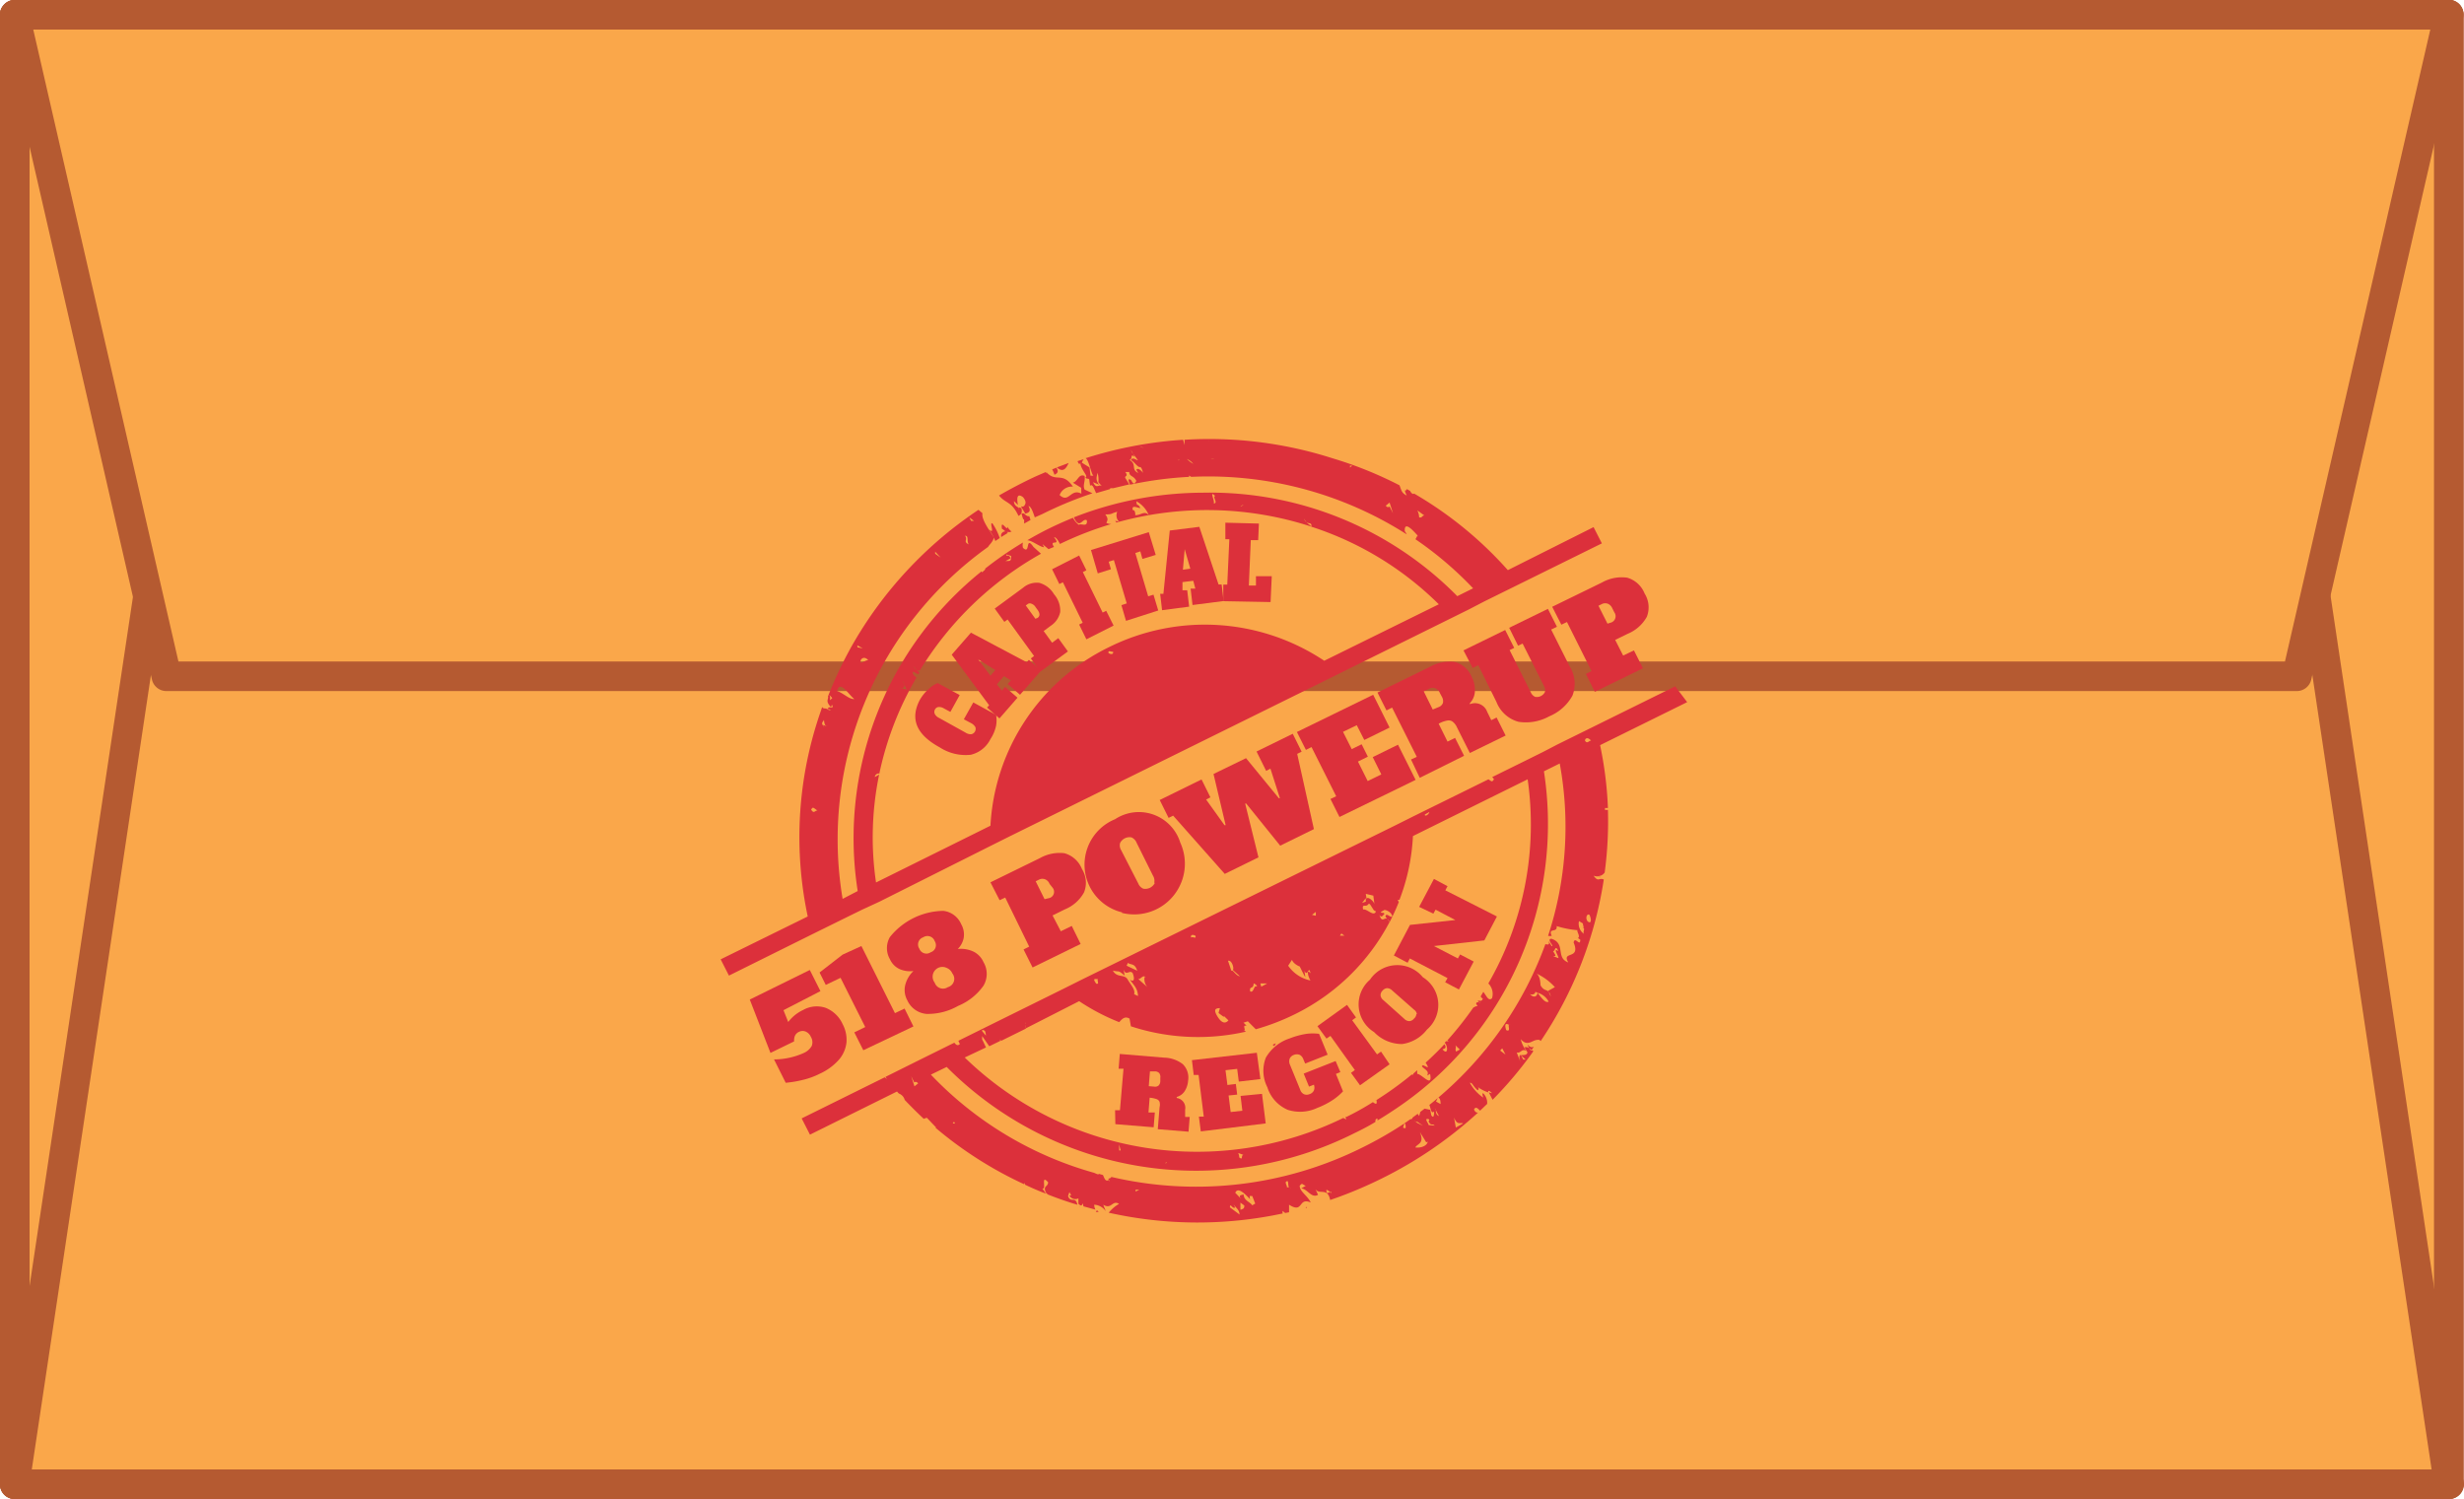 <svg xmlns="http://www.w3.org/2000/svg" viewBox="0 0 166.68 101.41"><g id="Layer_2" data-name="Layer 2"><g id="Layer_1-2" data-name="Layer 1"><rect x="1" y="1" width="164.65" height="99.42" fill="#f8b86e"/><path d="M165.65,101.41H1a1,1,0,0,1-1-1V1A1,1,0,0,1,1,0H165.65a1,1,0,0,1,1,1v99.42A1,1,0,0,1,165.65,101.41ZM2,99.42H164.65V2H2Z" fill="#b55a31"/><polygon points="1 100.42 30.35 94.21 30.35 7.21 1 1 1 100.42" fill="#faa74a" fill-rule="evenodd"/><path d="M1,101.41a1,1,0,0,1-.63-.22,1,1,0,0,1-.37-.77V1A1,1,0,0,1,.37.22,1,1,0,0,1,1.2,0L30.56,6.23a1,1,0,0,1,.79,1v87a1,1,0,0,1-.79,1L1.2,101.39A.68.68,0,0,1,1,101.41ZM2,2.23v97L29.36,93.4V8Z" fill="#b55a31"/><polygon points="165.65 100.42 136.29 94.21 136.29 7.21 165.65 1 165.65 100.42" fill="#faa74a" fill-rule="evenodd"/><path d="M165.65,101.41a.75.75,0,0,1-.21,0l-29.35-6.21a1,1,0,0,1-.79-1v-87a1,1,0,0,1,.79-1L165.44,0a1,1,0,0,1,.84.2,1,1,0,0,1,.37.78v99.42a1,1,0,0,1-.37.77A1,1,0,0,1,165.65,101.41Zm-28.36-8,27.36,5.79v-97L137.29,8Z" fill="#b55a31"/><polygon points="1 100.42 11.28 31.81 155.36 31.81 165.65 100.42 1 100.42" fill="#faa74a" fill-rule="evenodd"/><path d="M165.69,101.41H1a1,1,0,0,1-.76-.34,1,1,0,0,1-.23-.8L10.3,31.67a1,1,0,0,1,1-.85H155.36a1,1,0,0,1,1,.85L166.59,100a1,1,0,0,1-.9,1.41Zm-163.54-2H164.49l-10-66.61H12.14Z" fill="#b55a31"/><polygon points="1 1 11.28 45.76 155.36 45.76 165.65 1 1 1" fill="#faa74a" fill-rule="evenodd"/><path d="M155.36,46.75H11.28a1,1,0,0,1-1-.77L0,1.22A1,1,0,0,1,.22.38,1,1,0,0,1,1,0H165.65a1,1,0,0,1,.78.38,1,1,0,0,1,.19.84L156.34,46A1,1,0,0,1,155.36,46.75Zm-143.29-2h142.5L164.4,2H2.25Z" fill="#b55a31"/><path d="M79.28,36.18a.57.57,0,0,0,0,.14v-.14Zm6.84,34.55,0-.07.19-.08C86.25,70.7,86.22,70.8,86.12,70.73ZM69.33,34.8l0,0c.1.07.2.16.29.11a2.13,2.13,0,0,1,.09.27l-.43.24c0-.59,0,.08-.18-.69,0,0,.11,0,.18,0Zm-2,1.8a3.28,3.28,0,0,0-.44-.79c.47.41,0-.47.24-.41a4.22,4.22,0,0,1,.5,1Zm.85-.55-.45.28a.29.29,0,0,1,.31-.38Zm.71-1.16c-.47-1-.86-.81-1.31-1.37.57-.33,1.15-.64,1.75-.94s.93-.44,1.4-.64l.1.11-.06-.13h0c.66.77,1.08-.06,1.81,1a.89.89,0,0,0-.9.57c.63.59.75-.49,1.47-.09L73.14,33l-.57-.35c.35-.07.38-.63.8-.45.06.36-.14.61,0,.92l.53.25-.4.14h0a25.87,25.87,0,0,0-3,1.27L70,35c-.12-.35-.24-.73-.43-.77.21.39,0,.45-.21.52l0,0-.3-.5c.21.08.26-.08.3-.17s0-.27-.16-.45c-.47-.34-.4.22-.34.53l-.27-.26c0,.32.23.37.34.47l0,.13a.15.15,0,0,0,0-.13l0,0c0-.07.11,0,.16,0C69.17,34.68,69.07,34.8,68.92,34.89Zm2.58-3.26.82-.31C72.13,31.67,71.93,32,71.5,31.63ZM57.26,62.06l1.06-.52L59.49,61,67,57.23l1.24-.62L89.44,46.14l1.25-.62,7.54-3.73,1.17-.58,1-.52,2.33-1.15,5.63-2.78-.56-1.1L102,38.57a25.83,25.83,0,0,0-6.34-5.18c-.07.06-.17,0-.26-.15s0,0,0,.07a.29.29,0,0,0,0-.09l-.24-.14c0,.21-.26-.1,0,.44-.36-.17-.36-.37-.49-.69A26.54,26.54,0,0,0,90.13,31a27.37,27.37,0,0,0-10-1.25v.36l-.1-.36A27.58,27.58,0,0,0,73.43,31c.23.08.39,1.11.54,1.18l-.2,0-.07-.56-.52-.32a1,1,0,0,1,.13-.24l-.42.14c.07.16.14.29.19.09,0,.46.59.95.34,1,.11.15.15.05.26.13l.06.44c.18-.15.27.22.41.5l.93-.27c0-.08.11-.07.21-.06l1.1-.26-.27-.44c-.06-.16.24-.08,0-.4H76.1l.05,0,0,0,.24,0c0,.33.31.23.48.61-.1.12-.14.35-.36-.07-.26-.15-.16.09-.07.32a25.17,25.17,0,0,1,4-.53.36.36,0,0,1,0-.09l.14.09a24.94,24.94,0,0,1,14.58,3.89,1.07,1.07,0,0,0-.13-.21l0,0c-.06-.79.65.06.86.28l0,0c.06.1,0,.09,0,0l-.14.26a24.05,24.05,0,0,1,3.9,3.32l-1.07.53a23.49,23.49,0,0,0-17.2-7,.64.64,0,0,1,0,.07.43.43,0,0,0,0-.07A24.09,24.09,0,0,0,72.64,35c.41.88.58,0,.88.2.06.5-.35.19-.55.3a1.5,1.5,0,0,1-.39-.47c-.54.22-1.08.46-1.61.72s-1,.52-1.48.8c.32,0,.85.46,1.14.47l-.11-.21.41.34L71.3,37c-.38-.57.53,0,0-.66.15,0,.3.26.4.46a23.15,23.15,0,0,1,3.48-1.35.63.63,0,0,1-.34-.08c.09-.19.14-.28-.07-.57.51,0,.35-.06.81-.18a.59.59,0,0,0,.12.67l-.26-.06.08.12a22.77,22.77,0,0,1,13.17.27c-.08-.14-.18-.14-.31-.29a.42.42,0,0,1-.16-.24,1.41,1.41,0,0,0,.16.24c.17.12.38,0,.32.3a21.74,21.74,0,0,1,8.63,5.25L89.58,44.7A14.57,14.57,0,0,0,75,43.79a14.28,14.28,0,0,0-8,12.07L59.26,59.7a21,21,0,0,1,.21-7.3l-.29.17c0-.2.27-.3.3-.22A21.67,21.67,0,0,1,62,45.83c-.13-.08-.26-.19-.26-.34s.29.13.39.12a.75.75,0,0,1,.07-.12L62,45.33a.53.53,0,0,1-.19-.26l.19.26a.25.25,0,0,0,.24,0,22.5,22.5,0,0,1,8.18-7.87L69.91,37l0,0c-.58-.82-.18.57-.71.06a.71.71,0,0,1,0-.36,24.47,24.47,0,0,0-2.55,1.76c0,.14-.16.15-.19.27l-.06-.08a23.14,23.14,0,0,0-8.38,21.63L57,60.81A24.31,24.31,0,0,1,66.84,37h0c.1-.18.3-.3.39-.62-.22-.42-.86-1.21-.77-1.66l-.27-.23a27.15,27.15,0,0,0-8.57,9.21c.05.09.08.14,0,0h0a27.26,27.26,0,0,0-1.61,3.41h0c.05.17-.14.28.07.57s.15,0,.2,0c.16.31-.15.09-.25.21s0,.06.08.1a.2.2,0,0,1,.08.08L56,48c-.17-.14-.28,0-.38-.17a2.09,2.09,0,0,0-.08.23A25.83,25.83,0,0,0,54.64,62L48.75,64.9l.56,1.1,5.62-2.79ZM74.54,32.89c-.22-.18-.35.25-.6-.27l.41.17c-.29-.37-.13-.57-.11-.81s0-.18,0-.19a.65.65,0,0,1,0,.19,1.51,1.51,0,0,1,.06.64l.24.27.08.09ZM77.33,32c-.1-.14-.37-.4-.46-.21L77,32c-.52-.25-.07-.57-.59-.89.25-.07,0-.46.35-.2l-.11-.2a.7.7,0,0,1-.14-.27l.14.27a4.63,4.63,0,0,1,.32.42c0,.07-.37-.27-.46,0,.21.09.48.54.63.46C77.27,31.7,77.28,31.89,77.33,32Zm-.23-1.8h0l0,0,.27.09A.64.64,0,0,1,77.1,30.2Zm2.6.95a.35.35,0,0,1,.06-.09A.08.08,0,0,1,79.7,31.15Zm.59-.1a1.1,1.1,0,0,1,.43.33A2,2,0,0,1,80.29,31.05Zm1.62,0h0a.59.59,0,0,1,.23,0Zm-.13-1.18s0,0,0-.06S81.79,29.83,81.78,29.83Zm9.54,1.76a.69.69,0,0,0,0-.13h.15Zm2.91,3.09L94,34.27c-.05,0-.1.12-.26-.06L94,34ZM96,35a1.15,1.15,0,0,0-.12-.47l.47.34C96.17,34.88,96.23,35.05,96,35Zm-19.2-.11c0-.13,0-.39-.17-.38-.11-.4.35-.13.51-.14-.22-.42-.21,0-.27-.46a1.87,1.87,0,0,1,.84.94C77.42,34.52,77.17,34.86,76.82,34.85Zm5.27-.79c.2-.11-.34-1,.13-.55C82,33.62,82.44,34.06,82.09,34.06Zm1.84.18a.29.29,0,0,1,.21-.12Zm2.81,0h.06Zm4.19,1.41h0C91,35.69,91,35.68,90.93,35.65ZM75.29,44.08c.06.23-.2.18-.3.1C74.93,43.94,75.19,44.13,75.29,44.08Zm-7.2-6.57.31.1c0,.42-.09.32-.39.35l.35-.19C68.24,37.43,68,37.7,68.09,37.51ZM61,46.57a.22.22,0,0,0,.18-.26l-.12-.26a.55.55,0,0,1,.12.26l.15.33L61,46.57a.35.35,0,0,1-.18,0Zm4.89-11.33-.2,0L65.57,35Zm-.63,1c.31,0,.11.34.27.59C65.11,36.62,65.52,36.53,65.25,36.2Zm-2,1.08.37.4-.37-.26ZM58,43.66l.36.2L58,43.79Zm.8,1c-.25,0-.25.07-.55.18C58.1,44.66,58.44,44.27,58.76,44.7Zm-.93,2.61c-.35.13-.78-.37-1.24-.52C56.82,45.92,57.47,47.11,57.83,47.31ZM56.09,47l.21.22-.15.15C56.15,47.24,56.19,47.15,56.09,47Zm-.35,1.68s0,.33.14.44l.08,0a.1.1,0,0,1-.08,0l-.18-.08a.19.19,0,0,0,0,.07l0,0c.13.1,0,.06,0,0C55.51,48.89,55.69,48.84,55.74,48.69Zm-.41,6.17c-.2-.09-.24.27-.46-.08C55,54.56,55,54.63,55.33,54.86Zm15.85-23.1.28-.11c.21.33,0,.4-.13.48A2,2,0,0,0,71.18,31.76Zm24.18,1.48ZM68.29,36a.57.57,0,0,0-.22,0c-.12-.1-.24-.22-.29-.22-.12-.75.4.26.36-.15a1.09,1.09,0,0,0,.29.33Zm.46-.27v-.06l0,0Zm35,35.1-.18.25a1.11,1.11,0,0,1-.24-.42C103.53,70.89,103.64,70.85,103.75,70.82ZM73.06,81.65l-.06,0S73,81.63,73.06,81.65Zm1.26.34-.19,0C74.19,81.84,74.25,81.89,74.32,82Zm14-.26a.25.25,0,0,1,.09-.09.14.14,0,0,0,0,.06Zm25-35.3-5.63,2.78-2.33,1.15-1,.52-1.17.58-2.25,1.11a.54.54,0,0,1,.12.15c-.13.2-.14.16-.37,0l-5.05,2.49-1.24.62L73.16,66.28l-1.24.62-6.73,3.33,0,0,0,0-.36.18.1.22c-.14.14-.26.06-.37-.09l-.19.09-1.17.58-1.05.52L59.9,72.85,60,73l-.15-.12-5.62,2.78.56,1.1,5.89-2.92a.86.86,0,0,0,.13.14h0a.63.63,0,0,1,.39.43c.42.44.85.87,1.29,1.28a1,1,0,0,1,.21-.07l0,0,.63.66-.06,0a26.27,26.27,0,0,0,6,3.83.28.28,0,0,0,0-.1l.08.14c.46.22.92.42,1.4.6l-.24-.35c.31.1-.14-1,.39-.42,0,.33-.4.22-.12.74l.11.09c.55.22,1.12.42,1.69.6l.3.09h0c-.12-.61-.46-.08-.63-.59l.09-.26c.22.35.06.17,0,.23a.46.46,0,0,0,.61.19l0,.36c.35.38.25-.33.34.18l.81.22a.73.73,0,0,1-.08-.33,1,1,0,0,1,.78.44l-.17-.44c.57.35.6-.34,1.07-.06a2.63,2.63,0,0,0-.7.6,27.53,27.53,0,0,0,11.78.05.15.15,0,0,1,0-.17.73.73,0,0,0,.16.14l.26-.05,0-.51c1,.63.59-.53,1.47-.15-.27-.52-.74-.73-.75-1.13.2-.24.15-.08.41,0l-.3.17c.46.08.68.69,1.13.44l-.18-.4c.24.44.83-.14,1,.75l.57-.2v0s0,0,0,0a29.22,29.22,0,0,0,2.89-1.24,27.93,27.93,0,0,0,6.54-4.47c-.08,0-.17,0-.27-.21.11-.23.26-.08.41.08l.48-.46a.9.9,0,0,0-.27-.72c-.1,0,0,.23,0,.29a2.88,2.88,0,0,1-.9-1c.2,0,.16.18.53.51,0,0,.15-.08,0-.23a2.42,2.42,0,0,0,.71.37l0-.06c0-.1.16,0,.26.12l-.22-.06.26.5a26.28,26.28,0,0,0,2.76-3.29c-.2-.09-.32-.33-.61-.26l.21.35c-.07.23-.3.15-.44.19l.31.29-.16,0-.16-.31c-.1,0-.16.14,0,.55l-.28-.72c.28.08.33-.29.64-.11a2.28,2.28,0,0,1-.37-.79c.48.54.77.05,1.13.05a.19.19,0,0,1,.22.08,26.71,26.71,0,0,0,4.27-10.93c-.33-.15-.36.21-.69-.26a.63.63,0,0,0,.75-.21,26.2,26.2,0,0,0,.22-4.24l-.2,0v-.13c.07,0,.13,0,.2,0a25.33,25.33,0,0,0-.53-4.25l5.89-2.91ZM61.86,73.49l-.22-.68.21.42s.1-.12.26.06ZM96.39,55.1l.3-.17C96.64,55.15,96.34,55.26,96.39,55.1Zm-4,5.37.51.12.08.63c0-.26-.53-.65-.53-.38Zm0,.29V61l-.25.08Zm.27.39.32.5c-.06-.17,0,0,.1,0-.14.41-.62-.2-.87-.12C92.11,61.07,92.42,61.43,92.57,61.15Zm-1.92,2,.21.15-.31,0Zm-1.73-1.46v.26l-.26-.06ZM87.4,64.93c.06.23.42.43.52.45l0-.11,0,.11h0c.11.21.25.52.38.73l-.06-.44c.22.49.29-.43.41.17-.32-.36-.14.29,0,.49a2.42,2.42,0,0,1-1.51-1Zm-2.14,1.6h.46l-.4.22Zm-.46,0c.06,0,.26.13.22.22-.21-.15-.19.44-.45.32C84.5,66.68,84.77,66.94,84.8,66.58ZM83.07,65c.25-.08.43.5.33.62l.47.42c-.25,0-.48-.48-.57-.36Zm-2.2-1.68c.06.24-.2,0-.3.11C80.52,63.18,80.77,63.24,80.87,63.31Zm1.65,4.89-.09.32.36.27v-.07l.31.3c-.24.27-.5.15-.77-.31S82.26,68.21,82.52,68.2Zm-5.08-2.14v0l.11.08a.45.45,0,0,0-.12-.06.8.8,0,0,0,.19.69L77,66.23C77.17,66.25,77.26,66,77.44,66.06Zm-1.14-.93c.21.16.46,0,.63.53l-.72-.34Zm-.22.87L76,65.57c.17.51.41,0,.62.26.17.44.07.63-.19.44.27.39.53.58.55,1.11l-.26-.12c.09-.32-.22-.62-.44-1s-.72-.08-1-.6C75.76,65.78,75.6,65.59,76.08,66Zm-1.83.22c0,.26.11.34-.09.32C73.84,66.11,74.15,66.27,74.25,66.22Zm-7.62,3.53a.72.72,0,0,1,.06.3l-.27-.33C66.47,69.63,66.58,69.71,66.63,69.75Zm.07,1.1c-.11-.22-.21-.46-.26-.53l0-.24.48.69.74-.36a.54.54,0,0,1,0-.11h0a1.17,1.17,0,0,1,.05.11l1.68-.83v-.26c0-.11-.06-.2,0-.12a.49.49,0,0,0,0,.12.55.55,0,0,1,0,.24L73,67.73a14.57,14.57,0,0,0,2.71,1.42c.19-.21.37-.43.7-.24l.09.52a14.58,14.58,0,0,0,7.79.36l-.14-.08-.08,0a.13.13,0,0,1,.08,0c.16,0-.15-.42.17-.3a.64.64,0,0,0-.21-.22l.3-.1.54.54a15.4,15.4,0,0,0,2.61-1A14.41,14.41,0,0,0,94,62.37l-.16-.21c-.21-.12-.35.31-.53-.27.16.25.25,0,.35-.07-.11-.14-.15,0-.26-.12l.25-.14c.15,0,.52.18.53.45-.15.08-.42-.31-.46,0l.12.16a.51.51,0,0,1,.17.2c.22-.43.43-.88.61-1.34l-.07-.16.12,0a13.89,13.89,0,0,0,.91-4.31l7.76-3.84a21.55,21.55,0,0,1-2.66,13.81,1,1,0,0,1,.25,1c-.25.24-.39-.2-.59-.43l-.18.31c.06.09.13.15.15.14-.08.21-.14.15-.34.14l0,0a.35.35,0,0,0,.07.11c.06,0,.1,0,.12,0s-.07.05-.12,0l-.13,0-.06.09a.77.77,0,0,0,.11.17c-.12,0-.21.06-.3.11a23.25,23.25,0,0,1-1.75,2.21l.09.06-.18,0-.09.1c.23.24.22.85-.11.49-.16-.11.35,0,.09-.39l0,0c-.4.43-.83.85-1.27,1.25.06.11.16.23.14.32l-.32-.15-.08.07c.18.23.53.31.36.63l.2-.11c.19,1-.56,0-.87,0a1.84,1.84,0,0,1,0-.25l-.27.24a.14.14,0,0,1,0,.06s-.08,0-.11,0a23.31,23.31,0,0,1-2.38,1.72c.07.37-.08.25-.24.14a18.2,18.2,0,0,1-1.79,1l-.07,0,.06.17-.2-.1a22.55,22.55,0,0,1-25.61-4.09Zm31.74-.16.31.3-.25.14C98.4,70.92,98.55,70.9,98.44,70.69ZM83.76,78l.36.13c-.2,0,0,.4-.29.17A.76.76,0,0,0,83.76,78Zm-4.81.6a.13.13,0,0,1-.11.1C78.84,78.67,78.85,78.62,79,78.64ZM75.7,77.42l.11.41h-.1Zm-1.61.25a.43.43,0,0,0,0,0S74.07,77.67,74.09,77.67Zm-9.16-5.82h0C64.86,71.81,64.88,71.82,64.93,71.85ZM64.45,76l.09-.12a1.39,1.39,0,0,0,.06.13Zm12.37,4.61v-.13h.25Zm7,1.53-.62-.46c0-.36.2.16.35,0l-.11-.21C83.63,81.75,83.84,81.84,83.85,82.17Zm.09-.32v-.46l.26.19C84.2,81.84,83.94,81.79,83.94,81.85Zm1-.4-.2.12c-.16-.25-.57-.3-.59-.76,0,.09-.46,0-.14.35l-.42-.44c.19-.44.71.14,1,.43-.06-.3,0-.19.15-.21Zm2.31-1.1h0l-.24,0c.25.06-.22-.42.13-.41.06.16,0,.29.11.46h0s0-.08.1,0Zm2.78.32-.23.08c-.16-.39.09-.16.23-.08l.07,0C90.08,80.72,90,80.71,90,80.67Zm5.73-3c.14-.29.65-.24.32-1.06l.43.7.1-.05C96.53,77.57,96,77.68,95.72,77.62Zm.13-1.68,0,0-.21-.15.19.11,0-.06.42.3Zm.78.15c0-.1-.26-.39-.11-.41s.21.09.1.14c.17.38.27.13.42.31Zm.49-1-.07-.13s.07.07.07.13l.21.39C97.11,75.41,97.14,75.19,97.12,75Zm1.35,1.17-.12-.68c.22.56.42.31.62.4Zm3-5.21.14-.15.22.42Zm.61-1.73c-.12,0,.15.5-.2.35-.15-.46,0-.47.2-.35a.21.21,0,0,1,.09,0ZM104,67.16l0,0c0,.26-.27.38-.51.08a.1.1,0,0,1,0-.06l0,.06c.12.1.41,0,.36-.15l.15.07v0l0,0a1.19,1.19,0,0,1,.76.6C104.52,67.89,104.26,67.47,104,67.16Zm.76-.07a.56.56,0,0,1,.14.32l-.14-.32c-.15-.15-.35-.07-.55-.44,0,0,0-.63-.28-.79a3.81,3.81,0,0,1,1.25.92l-.45.25Zm.66-2.27-.36-.14c.21,0,.21,0,0-.33.15,0,.14-.48.36,0C105,64.05,105.47,64.73,105.42,64.82Zm1.72-2.34c-.18-.07.11.34-.1.29.25,0,0,.26.11.41a.84.84,0,0,1-.33-.9l-.06,0,.38.23a1,1,0,0,1,.19.12Zm.24-.17c-.16-.25,0-.53.14-.42C107.68,62.2,107.64,62.56,107.38,62.31Zm-2.66,1a.65.65,0,0,0,.25,0c-.28-.59.4-.16.33-.66a6.51,6.51,0,0,0,1.44.28c-.16,0,.21.42,0,.53l.16.11c0,.53-.36-.27-.45.19.5,1.2-.85.54-.36,1.35-.88-.32-.15-1.27-1.13-1.6-.4,0,.23.55,0,.49l-.22-.35c.11.27,0,.27-.2.22A24.62,24.62,0,0,1,97.3,74.25c.14.06.15.31.15.44l-.31-.17.12-.24c-.18.16-.38.32-.57.47.11.25.11.62.32.45,0,.13,0,.53-.19.25l-.07-.37L96.37,75l-.29.22L96,75.5l-.1-.15-.35.26a.11.11,0,0,1-.14.1L95,76l.1.07.12.09L95.14,76c-.19-.09.13.49-.23.28L95,76h0a25.85,25.85,0,0,1-2.82,1.62,25.19,25.19,0,0,1-17,2,.22.22,0,0,1-.19.11.66.66,0,0,0,0,.11l.06,0c0,.09,0,.09-.06,0-.22.11-.28-.14-.38-.35l-.28-.08c0,.11-.28-.07-.36-.08v0a24.26,24.26,0,0,1-11-6.63l1.07-.52a23.8,23.8,0,0,0,27.56,4.49c.5-.24,1-.5,1.44-.77,0-.12,0-.21.14-.23l0,.13c.37-.22.73-.45,1.09-.69l0,0h0a23.19,23.19,0,0,0,10.17-22.93l1.07-.53A23.71,23.71,0,0,1,104.72,63.32Zm2.5-13.21c0-.13.15-.28.41,0C107.48,50.1,107.38,50.35,107.22,50.11Zm1,9.3a.27.27,0,0,1,0-.22Zm-15.18,15,0,0A.05.05,0,0,1,93.06,74.45ZM64.71,68.86v0l.06.07,0,0Z" fill="#dc303b"/><path d="M55.85,68.18A2.12,2.12,0,0,1,57,69.28a2.26,2.26,0,0,1,.26,1.25,2.15,2.15,0,0,1-.51,1.16,3.84,3.84,0,0,1-1.28.94,5.19,5.19,0,0,1-1.18.43,7.52,7.52,0,0,1-1.14.19l-.79-1.58a4.93,4.93,0,0,0,2-.43,1.16,1.16,0,0,0,.55-.48.7.7,0,0,0-.06-.62.67.67,0,0,0-.32-.34.53.53,0,0,0-.47,0,.55.55,0,0,0-.28.26.8.8,0,0,0-.06.39l-1.6.78-1.4-3.61,4.06-2,.72,1.43L53,68.34l.32.8a2.7,2.7,0,0,1,1-.81A1.88,1.88,0,0,1,55.85,68.18Z" fill="#dc303b"/><path d="M58.4,71.05l-.61-1.21.74-.36-1.67-3.33-1,.48-.42-.84L57,64.58,58.27,64l2.27,4.54.65-.31.6,1.21Z" fill="#dc303b"/><path d="M65.77,64.34a1.42,1.42,0,0,1,.76.75,1.56,1.56,0,0,1,0,1.59,3.92,3.92,0,0,1-1.72,1.37,4.11,4.11,0,0,1-2.15.54,1.57,1.57,0,0,1-1.28-.91,1.45,1.45,0,0,1-.13-1.1,2,2,0,0,1,.54-.89,1.76,1.76,0,0,1-.91-.12,1.32,1.32,0,0,1-.68-.68,1.49,1.49,0,0,1,0-1.5,4.72,4.72,0,0,1,3.61-1.77,1.5,1.5,0,0,1,1.21.9,1.4,1.4,0,0,1,.17.93,1.45,1.45,0,0,1-.4.75A2,2,0,0,1,65.77,64.34Zm-3.58-.16a.51.51,0,0,0,.77.24.5.5,0,0,0,.27-.75.52.52,0,0,0-.78-.26A.51.51,0,0,0,62.19,64.18Zm2.23,1.67a.68.68,0,0,0-.38-.37.66.66,0,0,0-.81,1,.59.59,0,0,0,.89.3A.58.58,0,0,0,64.42,65.85Z" fill="#dc303b"/><path d="M69.24,64.23l.38-.19L68,60.72l-.38.18L67,59.69l3.35-1.64A2.71,2.71,0,0,1,72,57.72a1.79,1.79,0,0,1,1.19,1.07,1.75,1.75,0,0,1,.14,1.58,2.58,2.58,0,0,1-1.3,1.15l-.83.41L71.76,63l.74-.36.6,1.22-3.25,1.59ZM71,60.75a.44.44,0,0,0,.21-.69L71,59.8a.55.55,0,0,0-.29-.31.51.51,0,0,0-.39,0l-.26.13.6,1.21Z" fill="#dc303b"/><path d="M75.9,61.72a3.32,3.32,0,0,1-.47-6.3A2.93,2.93,0,0,1,79.84,57a3.43,3.43,0,0,1-3.94,4.76Zm2.18-2a.65.65,0,0,0-.08-.47L76.88,57a.65.65,0,0,0-.34-.35.71.71,0,0,0-.77.38.61.61,0,0,0,.07.48L77,59.77a.64.64,0,0,0,.34.35.72.72,0,0,0,.78-.39Z" fill="#dc303b"/><path d="M85,50.84l2.45-1.2.6,1.21-.3.15,1.13,5.09-2.28,1.12-2.3-2.85-.07,0L85.13,58l-2.28,1.12-3.49-3.94-.31.15-.6-1.21,2.83-1.39.6,1.21-.29.15,1.24,1.73.08,0-.82-3.46,2.2-1.07L86.51,54l.07,0-.64-2-.29.15Z" fill="#dc303b"/><path d="M90.61,55.27,90,54.05l.39-.18-1.67-3.33-.38.19-.61-1.21L92.89,47,94,49.22l-1.71.84-.51-1-.93.45.59,1.17.67-.33.42.84-.67.33.66,1.32.92-.45-.58-1.17,1.71-.84,1.19,2.38Z" fill="#dc303b"/><path d="M95.45,51.38l.39-.18-1.67-3.33-.38.19-.61-1.21,3.51-1.72a2.78,2.78,0,0,1,1.7-.35,1.69,1.69,0,0,1,1.16,1,1.92,1.92,0,0,1,.22,1,1.23,1.23,0,0,1-.34.79l0,.07a.88.88,0,0,1,1.17.51l.28.57.36-.18.61,1.22-2.42,1.18-.87-1.73a1,1,0,0,0-.31-.4.47.47,0,0,0-.37-.06,1.8,1.8,0,0,0-.56.21l.6,1.21.51-.25.61,1.21-3,1.49Zm1.88-3.55a.48.48,0,0,0,.28-.28.59.59,0,0,0-.07-.41l-.14-.26a.55.55,0,0,0-.29-.31.51.51,0,0,0-.39,0l-.41.2L96.92,48Z" fill="#dc303b"/><path d="M102.72,48.83a2.23,2.23,0,0,1-1.49-1.34L100,45l-.38.19L99,44l2.82-1.38.61,1.21-.31.15,1.43,2.85a.59.59,0,0,0,.29.31.61.61,0,0,0,.67-.33.59.59,0,0,0-.07-.41L103,43.54l-.31.14-.6-1.21,2.62-1.28.61,1.21-.39.19,1.24,2.47a2.22,2.22,0,0,1,.2,2,3.18,3.18,0,0,1-1.57,1.4A3.27,3.27,0,0,1,102.72,48.83Z" fill="#dc303b"/><path d="M107.28,45.59l.38-.19L106,42.08l-.38.18L105,41.05l3.36-1.64a2.71,2.71,0,0,1,1.71-.33,1.8,1.8,0,0,1,1.18,1.07,1.75,1.75,0,0,1,.15,1.58,2.63,2.63,0,0,1-1.3,1.15l-.84.41.54,1.06.73-.35.61,1.21-3.26,1.59ZM109,42.11a.45.45,0,0,0,.2-.69l-.13-.26a.59.59,0,0,0-.29-.31.51.51,0,0,0-.39,0l-.26.13.61,1.21Z" fill="#dc303b"/><path d="M65.67,51.06a3.21,3.21,0,0,1-2.1-.5c-1.6-.87-2-1.93-1.37-3.17a2.92,2.92,0,0,1,.61-.77,2.05,2.05,0,0,1,.62-.41l1.49.81-.63,1.14-.43-.23a.62.62,0,0,0-.38-.1.31.31,0,0,0-.24.18.33.33,0,0,0,0,.3.63.63,0,0,0,.29.26l1.8,1a.62.62,0,0,0,.38.1.37.37,0,0,0,.27-.48.7.7,0,0,0-.29-.27l-.49-.26.64-1.14,1.54.84a2.09,2.09,0,0,1,0,.74A2.68,2.68,0,0,1,67,50,2,2,0,0,1,65.67,51.06Z" fill="#dc303b"/><path d="M69.45,44.8l.15-.16.83.72L69,47l-.84-.73.22-.24-.47-.29-.48.56.35.42.21-.25.84.73-1.22,1.4-.84-.73.14-.16-2.53-3.42,1.3-1.49ZM67,45.71l.33-.38-1.16-.72,0,0Z" fill="#dc303b"/><path d="M69.73,44.54l.22-.16-1.79-2.47-.22.16-.65-.9,1.92-1.41a1.42,1.42,0,0,1,1.09-.33,1.66,1.66,0,0,1,1,.77,1.69,1.69,0,0,1,.42,1.2,1.48,1.48,0,0,1-.65.94l-.47.35.57.79.42-.31.65.9-1.87,1.37Zm.46-2.74q.25-.18,0-.54l-.14-.19a.5.5,0,0,0-.26-.22.26.26,0,0,0-.25,0l-.15.11.65.9Z" fill="#dc303b"/><path d="M73.49,43.25l-.49-1,.24-.12L71.9,39.39l-.24.12-.49-1L73,37.58l.49,1-.24.12,1.34,2.74.24-.12.5,1Z" fill="#dc303b"/><path d="M78.18,37.54l-.9.27-.14-.51-.34.11.87,2.93.36-.11.32,1.07L76.17,42l-.31-1.06.36-.12-.87-2.93L75,38l.15.51-.89.28-.46-1.58L77.71,36Z" fill="#dc303b"/><path d="M82.43,39.54l.21,0,.13,1.12-2.1.27-.13-1.11.32,0-.14-.53-.73.09,0,.55.32,0,.13,1.11-1.83.24-.13-1.11.22,0,.43-4.28,2-.25Zm-2.41-1,.5-.07-.38-1.32h0Z" fill="#dc303b"/><path d="M82.75,40.67l0-1.12h.27l.14-3.07h-.27l0-1.12,2.27.06-.05,1.12h-.5l-.13,3.07.48,0,0-.63,1.07,0-.08,1.75Z" fill="#dc303b"/><path d="M75.43,75.11l.33,0L76,72.3l-.33,0,.08-1,3,.25a2.14,2.14,0,0,1,1.26.44,1.27,1.27,0,0,1,.36,1.12,1.5,1.5,0,0,1-.24.72.93.93,0,0,1-.53.38v.07a.67.67,0,0,1,.57.79l0,.49.31,0-.08,1-2.08-.17.12-1.48a.77.77,0,0,0,0-.37.35.35,0,0,0-.22-.19,1.86,1.86,0,0,0-.45-.09l-.08,1,.43,0-.08,1-2.59-.21Zm2.65-1.6a.36.36,0,0,0,.29-.07.42.42,0,0,0,.12-.3l0-.22a.44.44,0,0,0-.07-.32.39.39,0,0,0-.28-.12l-.35,0-.08,1Z" fill="#dc303b"/><path d="M81.23,76.54l-.13-1,.33,0-.35-2.82-.33,0-.12-1,4.39-.5L85.26,73l-1.46.17-.11-.86-.79.09.13,1,.57-.07.09.72-.58.06.14,1.12.79-.09-.12-1L85.37,74l.25,2Z" fill="#dc303b"/><path d="M90.67,72.53l-.3.12.48,1.18a3.93,3.93,0,0,1-.67.57,5.38,5.38,0,0,1-1.07.55,2.74,2.74,0,0,1-2,.13,2.47,2.47,0,0,1-1.38-1.53,2.44,2.44,0,0,1-.1-2,2.89,2.89,0,0,1,1.61-1.3,5.45,5.45,0,0,1,1.13-.31,3.34,3.34,0,0,1,.86,0l.58,1.41-1.52.6-.12-.28a.54.54,0,0,0-.25-.31.52.52,0,0,0-.38,0,.48.48,0,0,0-.29.24.53.53,0,0,0,0,.4l.7,1.71a.51.51,0,0,0,.25.31.47.47,0,0,0,.38,0,.48.48,0,0,0,.3-.25.56.56,0,0,0,0-.39l0,0-.33.13-.36-.88,2.16-.85Z" fill="#dc303b"/><path d="M92,73.42l-.61-.84.26-.19L90,70.08l-.27.18-.61-.84,2-1.44.61.85-.26.19,1.68,2.31.27-.19L94,72Z" fill="#dc303b"/><path d="M94.85,70.63a2.62,2.62,0,0,1-1.9-.81,2.2,2.2,0,0,1-.28-3.54,2.23,2.23,0,0,1,3.58-.17,2.2,2.2,0,0,1,.28,3.54A2.57,2.57,0,0,1,94.85,70.63Zm1-2a.44.44,0,0,0-.19-.32L94.17,67a.49.49,0,0,0-.34-.15.46.46,0,0,0-.31.17.43.43,0,0,0-.13.33.48.48,0,0,0,.19.31L95,68.93a.48.48,0,0,0,.34.15.43.43,0,0,0,.31-.17A.42.42,0,0,0,95.81,68.59Z" fill="#dc303b"/><path d="M96,61.35l1-1.89.92.49-.15.28L101.26,62l-.85,1.62L97,64l1.62.84.15-.27.92.48-1,1.89-.93-.49.16-.28-2.55-1.33-.15.29-.93-.49,1.09-2.07,3.07-.33-1.34-.7-.15.27Z" fill="#dc303b"/></g></g></svg>